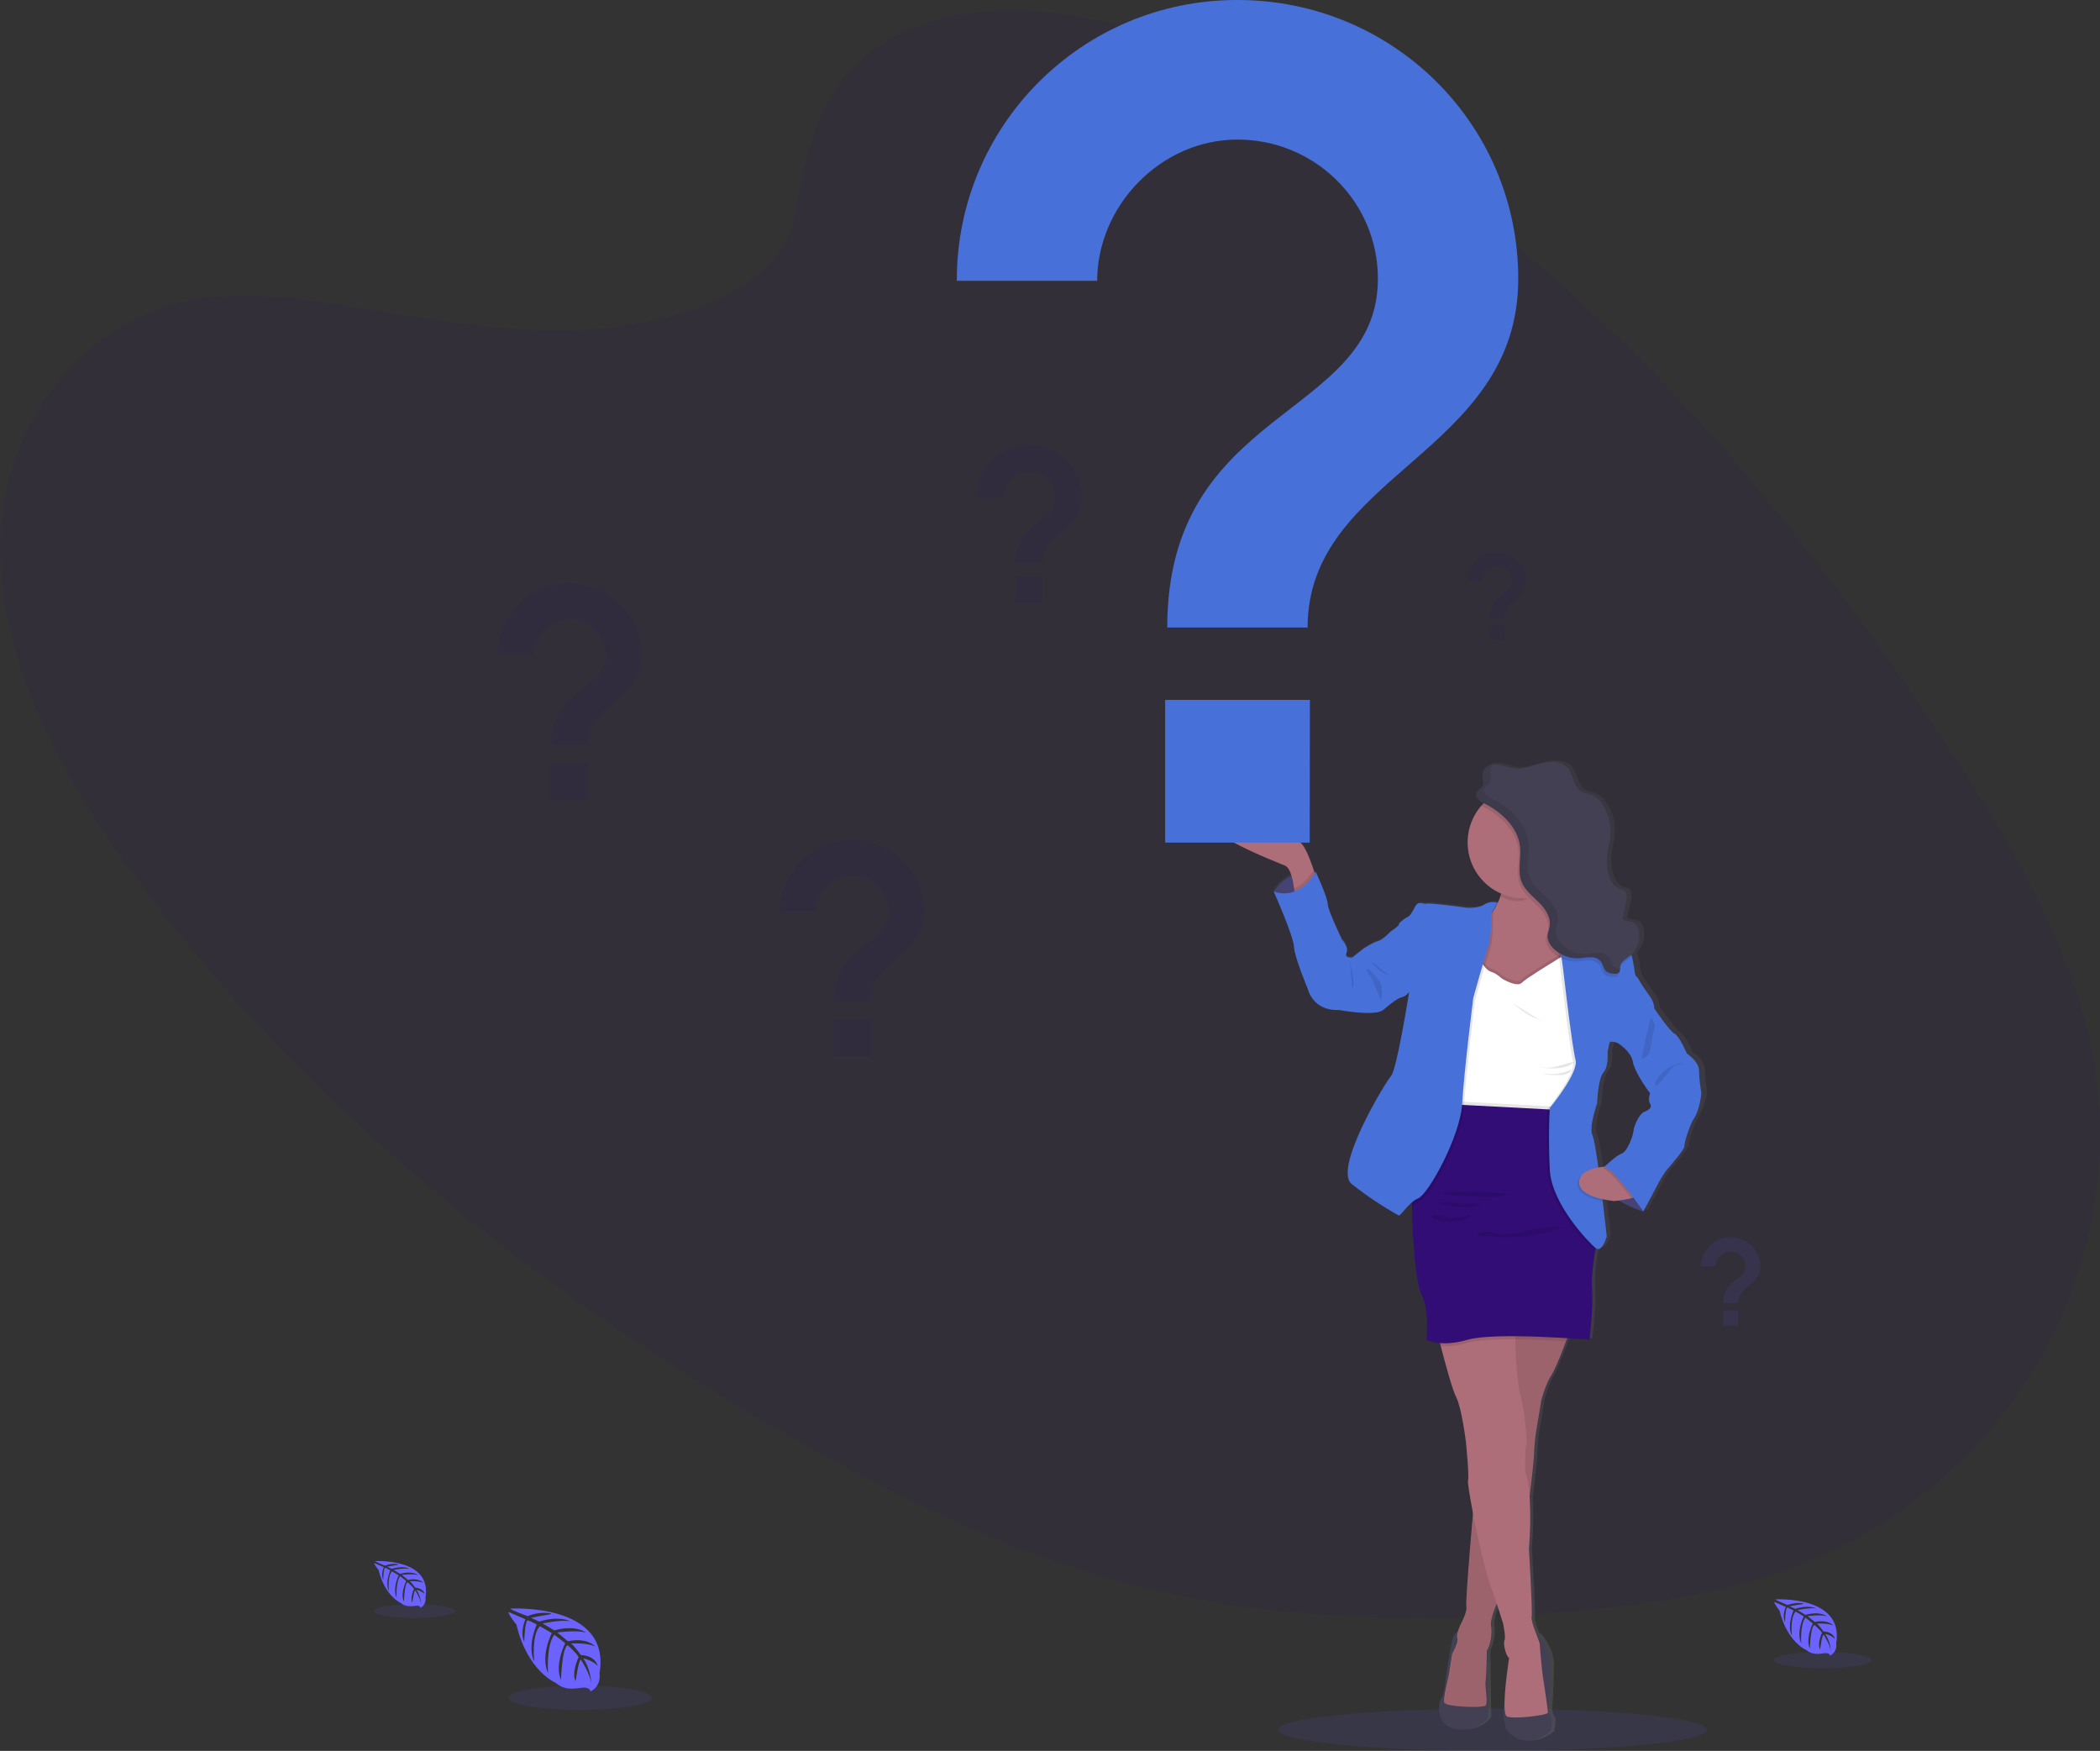 <?xml version="1.0" encoding="utf-8"?>
<!-- Generator: Adobe Illustrator 22.0.1, SVG Export Plug-In . SVG Version: 6.00 Build 0)  -->
<svg version="1.1" id="_x38_69a981d-5394-490d-9104-6940aaebaf2b"
	 xmlns="http://www.w3.org/2000/svg" xmlns:xlink="http://www.w3.org/1999/xlink" x="0px" y="0px" viewBox="0 0 1003.9 836.8"
	 style="enable-background:new 0 0 1003.9 836.8;" xml:space="preserve">
<rect x="0" y="0" width="1003.9" height="836.8" fill="#333333" stroke="none"/>
<style type="text/css">
	.st0{opacity:0.1;fill:#6C63FF;enable-background:new    ;}
	.st1{opacity:0.1;fill:#310D75;enable-background:new    ;}
	.st2{fill:#6C63FF;}
	.st3{fill:url(#SVGID_1_);}
	.st4{fill:#4C4981;}
	.st5{opacity:0.1;enable-background:new    ;}
	.st6{fill:#AE6E79;}
	.st7{fill:#444053;}
	.st8{fill:#FFFFFF;}
	.st9{fill:#4870D9;}
	.st10{fill:#310D75;}
</style>
<title>questions</title>
<ellipse class="st0" cx="713.5" cy="826.7" rx="102.6" ry="10.1"/>
<path class="st1" d="M439.5,12.2c45.2-16.8,100.2-2.3,147.1,18.7C734.1,97.1,841.6,222.7,927,350.7c30.9,46.3,60.3,94.7,71.9,146.4
	c23.7,105.3-38.1,214.3-143,252.4c-35.7,13-74.9,18.3-114.2,21.3c-69.8,5.3-142.1,3.2-211.4-16.4c-49.4-14-96.1-36.5-141-61.4
	C264.2,623.5,149.9,533.2,67.5,422.9C31.4,374.6,0.9,320,0,264.2s35.5-111.9,95.3-121.4c24.7-3.9,50.9,0.2,76.4,4.4
	c37.6,6.2,75.7,12.7,112.9,10c38.4-2.8,88.3-17.8,95.3-54.5C387.4,63.4,394.4,29,439.5,12.2z"/>
<path class="st2" d="M244,768.8c0,0,48.3-2.9,42.6,30.9c0,0,1.1,6-4.3,8.7c0,0-0.1-2.5-5-1.7c-1.7,0.3-3.5,0.4-5.2,0.3
	c-2.4-0.2-4.6-1.1-6.4-2.7l0,0c0,0-13.6-5.6-18.8-27.8c0,0-3.9-4.8-3.8-6.1l8.1,3.5c0,0-2.8,5.9-0.6,10.8c0,0,0.3-10.5,1.8-10.3
	c0.3,0,4.2,2,4.2,2s-4.8,10.2-1.2,17.7c0,0-1.4-12.6,2.7-16.9l5.7,3.3c0,0-5.6,10.6-1.8,19.2c0,0-1-13.2,3-18.4l5.2,4
	c0,0-5.3,10.4-2,17.6c0,0,0.4-15.4,3.2-16.6c0,0,4.5,4,5.2,5.7c0,0-3.6,7.6-1.4,11.5c0,0,1.4-10.3,2.5-10.3c0,0,4.5,6.8,5,11.5
	c0,0-0.2-6.9-3.9-12.1c0,0,4.4,0.8,6.9,3.6c0,0-0.7-4.8-8-5.2c0,0-3.7-5.2-4.8-5.5c0,0,7.3-0.6,11.7,1.4c0,0-3.9-4.5-13.1-2.5
	l-5.1-4.2c0,0,9.6-1.3,13.7,0.1c0,0-4.7-4-15.1-1.1l-5.6-3.3c0,0,8.2-1.8,13.1-1.1c0,0-5.2-2.8-14.7,0.2l-4-1.8c0,0,6-1.2,7.8-1.4
	s1.9-0.7,1.9-0.7c-3.8-0.6-7.7-0.2-11.3,1.3C252.3,772.4,243.9,769.4,244,768.8z"/>
<ellipse class="st0" cx="277.3" cy="811.4" rx="34.2" ry="5.8"/>
<path class="st2" d="M179.4,746.1c0,0,27.2-1.6,24,17.4c0.3,2-0.6,4-2.4,4.9c0,0,0-1.4-2.8-0.9c-1,0.2-2,0.2-3,0.1
	c-1.3-0.1-2.6-0.6-3.6-1.5l0,0c0,0-7.6-3.2-10.6-15.7c0,0-2.2-2.7-2.1-3.4l4.6,2c0,0-1.6,3.3-0.3,6.1c0,0,0.1-6,1-5.8
	c0.2,0,2.4,1.2,2.4,1.2s-2.7,5.8-0.7,10c0,0-0.8-7.1,1.5-9.5l3.2,1.9c0,0-3.1,6-1,10.8c0,0-0.5-7.5,1.7-10.4l2.9,2.3
	c0,0-3,5.9-1.1,9.9c0,0,0.2-8.7,1.8-9.3c0,0,2.6,2.3,3,3.2c0,0-2,4.3-0.8,6.5c0,0,0.8-5.8,1.4-5.8c0,0,2.5,3.8,2.8,6.5
	c-0.1-2.4-0.9-4.8-2.2-6.8c1.5,0.3,2.8,1,3.9,2c0,0-0.4-2.7-4.5-3c0,0-2.1-2.9-2.7-3.1c0,0,4.1-0.3,6.6,0.8c0,0-2.2-2.6-7.4-1.4
	l-2.9-2.4c0,0,5.4-0.7,7.7,0.1c0,0-2.6-2.3-8.5-0.6l-3.1-1.9c2.4-0.5,4.9-0.7,7.4-0.6c0,0-2.9-1.6-8.3,0.1l-2.3-1
	c0,0,3.4-0.7,4.4-0.8s1-0.4,1-0.4c-2.1-0.4-4.4-0.1-6.4,0.7C184,748.2,179.3,746.4,179.4,746.1z"/>
<ellipse class="st0" cx="198.1" cy="770" rx="19.3" ry="3.3"/>
<path class="st2" d="M848.8,764.4c0,0,32.8-2,29,21c0.4,2.4-0.8,4.8-2.9,5.9c0,0-0.1-1.7-3.4-1.1c-1.2,0.2-2.4,0.3-3.6,0.2
	c-1.6-0.1-3.1-0.7-4.4-1.8l0,0c0,0-9.2-3.8-12.8-18.9c0,0-2.7-3.3-2.5-4.1l5.5,2.4c0,0-1.9,4-0.4,7.3c0,0,0.2-7.2,1.2-7
	c0.2,0,2.9,1.4,2.9,1.4s-3.3,7-0.8,12c0,0-0.9-8.6,1.8-11.5l3.9,2.3c0,0-3.8,7.2-1.2,13.1c0,0-0.7-9,2-12.5l3.5,2.8
	c0,0-3.6,7.1-1.4,12c0,0,0.3-10.5,2.2-11.3c0,0,3.1,2.7,3.6,3.8c0,0-2.5,5.2-0.9,7.9c0,0,0.9-7,1.7-7c0,0,3.1,4.6,3.4,7.8
	c-0.1-2.9-1.1-5.8-2.7-8.2c1.8,0.3,3.4,1.2,4.7,2.4c0,0-0.5-3.3-5.5-3.6c0,0-2.5-3.5-3.2-3.7c0,0,5-0.4,8,0.9c0,0-2.7-3.1-8.9-1.7
	l-3.5-2.8c0,0,6.5-0.9,9.3,0.1c0,0-3.2-2.7-10.3-0.7l-3.8-2.3c0,0,5.6-1.2,8.9-0.8c0,0-3.5-1.9-10,0.2l-2.7-1.2c0,0,4.1-0.8,5.3-0.9
	s1.3-0.5,1.3-0.5c-2.6-0.4-5.2-0.1-7.7,0.8C854.5,766.9,848.7,764.8,848.8,764.4z"/>
<ellipse class="st0" cx="871.4" cy="793.4" rx="23.3" ry="3.9"/>
<linearGradient id="SVGID_1_" gradientUnits="userSpaceOnUse" x1="795.211" y1="-27.576" x2="795.211" y2="440.982" gradientTransform="matrix(1 0 0 -1 -98.04 804.39)">
	<stop  offset="0" style="stop-color:#808080;stop-opacity:0.25"/>
	<stop  offset="0.54" style="stop-color:#808080;stop-opacity:0.12"/>
	<stop  offset="1" style="stop-color:#808080;stop-opacity:0.1"/>
</linearGradient>
<path class="st3" d="M816.1,521.6c-0.6-3.5-1-7.1-1.1-10.7c0-4.3-5.8-8.1-5.8-8.1s-3.6-8.3-6-9.6s-9.8-12.1-9.8-12.1
	c-0.1-2.2-0.9-4.2-2.2-5.9c-2.2-2.9-4.2-6-6.1-9.2l0,0c-1-1.2-0.5-2.1-2-9.2c-0.1-0.4-0.2-0.7-0.3-1.1c0-0.2-0.1-0.3-0.2-0.5
	c3.2-3.3,4.3-8.1,2.8-12.4c-0.3-0.8-0.8-1.6-1.4-2.2c-1.7-1.4-4.4-0.8-6.1-2.1l1.8-8.2c0.4-2,0.7-4.5-1.1-5.6
	c-0.7-0.3-1.3-0.5-2.1-0.7c-3-1-4.7-4.2-5.5-7.2c-0.7-2.9-1-6-0.6-9c0.3-2.9,1.2-5.7,1.5-8.6c0.6-5.4-0.7-10.8-3.7-15.3
	c-1.1-2-2.8-3.6-4.8-4.6c-1.8-0.8-4-1-5.7-2c-3.7-2.4-3.5-8-6.5-11.2c-3-3.2-8.2-3.2-12.6-2.1c-4.3,1.1-8.6,3-13.1,2.5
	c-2.9-0.3-5.5-1.6-8.4-1.9c-0.8-0.1-1.6,0-2.5,0.1v-0.1c-2.1,0.4-4.1,1.6-4.6,3.6c-0.1,0.5-0.2,1-0.1,1.5c0,1.2,0.3,2.4,0.3,3.5
	c0.1,0.9-0.2,1.8-0.8,2.5c-0.6,0.6-1.4,0.9-2,1.6c-0.5,0.5-0.8,1.2-0.7,1.8c0,1.8,2.2,3.3,3.7,4.1h0.1c-0.4,0.4-0.8,0.8-1.2,1.3
	c-4.3,4.8-6.6,11-6.6,17.5c0.1,10.6,6.5,20.2,16.2,24.4l-0.2,0.7c-0.4,1.3-0.9,2.5-1.5,3.8c-2.1-0.7-4.4-0.4-6.3,0.7
	c-2.9,2-8.5,1.8-9.9,1.5s-17-2.3-18.3-1.8s-3.7-1.7-5.3,1.2s-2.4,4.5-4,5.3s-4.5,3.1-4.1,3.5s-4.1,3.4-4.1,3.4s-3.8,4-6.1,4.5
	c-2.2,0.5-7,3.6-7,3.6l-5.5,4.3c0,0-4.1,0.6-2.8-2.2s-2.2-6.4-2.2-6.4s-7-14.1-7-17c0-2.9-5.7-15.3-5.7-15.3l-0.7-0.1L628,415
	c-1-3-2.4-6.6-3.5-8.7c-2-4-3.2-4.5-3.2-4.5s-24.1-18.1-39.7-12.6c-15.6,5.5,28.5,21.9,32.5,23.7c1.4,0.6,2.4,2.5,3.1,4.8
	c-3.5,1.7-6.5,4.4-8.5,7.7c0,0,9.6,21.2,9.8,26.5c0.3,5.3,6.6,20,6.6,20s2.4,10.9,15.1,10.3c0,0,17.6,3.2,21.5,0s7.3-5.8,9.2-6.2
	c1.4-0.5,2.6-1.3,3.5-2.5c0,0-5.8,36.8-8.7,39.9s-28.1,44.5-19.1,51.8c7.2,5.6,14.8,10.6,22.7,15c0.8,0.4,3.1-3.5,6.4-6.2
	c0,0.7,0,1.4,0,2.1c0.1,14.7,2,37,4.7,42c4,7.3,2.4,21.6,2.4,21.6c2.1,1,4.4,1.5,6.7,1.6c0.1,0.5,0.3,1,0.4,1.5
	c2.2,8.3,5.7,21.1,7.5,24.5c2.7,5.2,4.7,21.5,4.7,21.5s1.6,16,1,18.3c-0.2,0.8,0.8,7.5,2.5,16l0,0c-1,11.5-2.9,33.6-3.2,41.7l0,0
	c0,0.2,0,0.3,0,0.4v0.1c0,0.1,0,0.2,0,0.3c0,0.2,0,0.3,0,0.5l0,0c0,0.5,0,1,0.1,1.5c0.1,0.8,0.1,1.5-0.2,2.3
	c-0.7,2.2-1.6,4.4-2.7,6.4c-0.5,1-0.9,2-1.2,3.1c-1,0.4-2.2,1.5-2.9,4.1c-1.2,4.8-3.1,18-3.1,18s-0.8,8.1-2.2,9.9s-3,13.3,7.6,14.8
	s15.1-5.6,15.1-5.6l-0.4-32.1v-0.1c0.2-0.3,0.4-0.6,0.5-0.9v-0.1c0.1-0.2,0.2-0.3,0.2-0.5l0.1-0.2l0.2-0.4c0,0,0-0.1,0-0.1
	c1-3.1,1.3-6.3,0.9-9.5v-0.2v-0.3c0-0.1,0-0.2,0-0.3v-0.5c0-0.1,0-0.1,0-0.2c0-0.2,0-0.4,0.1-0.7c0.1-0.3,0-0.1,0-0.1l0.1-0.4v-0.2
	c0-0.1,0-0.3,0.1-0.4c0,0,0-0.1,0-0.1c0.1-0.5,0.2-1,0.3-1.4v-0.1l0.2-0.5l0,0c0.2-0.5,0.3-1,0.5-1.5V770c0-0.2,0.1-0.3,0.2-0.5
	v-0.1c0.2-0.5,0.4-1,0.5-1.4l0-0.1l0.2-0.4l0-0.1l0.4-0.9l0,0l2.9,9c0,0,1.6,6.7,0.8,8.3s1,8.2,2.2,8.3l-1.2,8.3
	c-0.6,4.6-1,9.2-1.1,13.8c-0.1,0.5-0.2,1-0.2,1.3c-0.8,4.3,1.1,10.9,1.1,10.9c9.8,11.6,21.5,0.9,21.5,0.9s1.4-6.1,0-7.3
	s-0.8-5.6-0.8-5.6s0.6-10.9,0.7-18.9s-6.5-15-6.5-15l-0.4,0.3c-1.2-3.1-2.6-6.8-2.3-8.4c0.5-2.8-1.4-32.6-1.4-32.6
	c0.7-8,0.8-16,0.4-24l0,0c0.2-1.3,0.3-2.7,0.5-4c0.8-6.4,1.4-11.9,1.6-14.7l0,0v-0.3c0.1-0.8,0.1-1.3,0.1-1.6c0-1,0-2.1,0.1-3.4
	c0.2-3.4,0.8-7.3,0.8-7.3l2.6-15.8c0,0,2-7.7,4.8-12l0.3-0.5l0,0c0.1-0.2,0.2-0.4,0.3-0.6l0-0.1c0.1-0.2,0.2-0.4,0.3-0.7l0-0.1
	c0.4-0.8,0.8-1.7,1.3-2.7c0-0.1,0.1-0.2,0.1-0.2l0.3-0.8c0-0.1,0.1-0.2,0.1-0.3s0.2-0.5,0.3-0.8c0-0.1,0.1-0.2,0.1-0.3
	c0.1-0.3,0.3-0.6,0.4-0.9l0.2-0.5c0.1-0.2,0.2-0.5,0.3-0.7l0.2-0.6c0.1-0.2,0.1-0.3,0.2-0.5l0.3-0.7c0-0.1,0.1-0.2,0.1-0.3
	c0.7-1.8,1.4-3.5,2-5.1l0,0c0.2-0.5,0.4-1,0.5-1.4c6.4,0.4,10.7,0.7,10.7,0.7s2-14.3,1.4-23.8c-0.4-6.4,0.8-14.5,1.6-19
	c0.1-0.5,0.2-0.9,0.3-1.3l0.2,0.1c3.1,2.5,5.3-5.6,5.3-5.6s-0.8-7.5-2-16.7l-0.1-0.9c1.8,0.4,3.6,0.7,5.4,0.8c0,0,1-0.1,2.4-0.3
	c3.8,2.2,7.8,4,11.9,5.4l6.6-12.2c1.2-2.5,2.7-4.9,4.3-7.2c2-2.5,9.1-10.3,8.9-11.8s2.4-9.9,4.8-13.7S816.2,522.2,816.1,521.6z
	 M788.5,530.9c-2.6,1.1-5.1,7.2-5.2,9.1s-2.9,9.9-5.7,10.9c-2.6,0.9-7.7,5.5-8.5,6.3c-0.8,0.1-1.8,0.2-2.7,0.3
	c-1.1-7.7-2.2-14.1-2.9-15.4c-2-3.7,2.2-15.4,2.2-15.4s0.4-11.9,3-14.7s2-9.9,2-9.9s0.6-2.9,0.9-4.3s3.7,0,3.7,0l0,0
	c0,0,6.7,3.7,7.7,9.2s8.3,15.1,8.3,15.1s-1.1,3.3,0,5S791.1,529.8,788.5,530.9z"/>
<path class="st4" d="M609,426.2c4.2-6.9,12-10.6,20-9.4v14.3h-8.7l-6.8-1.7L609,426.2z"/>
<path class="st5" d="M609,426.2c4.2-6.9,12-10.6,20-9.4v14.3h-8.7l-6.8-1.7L609,426.2z"/>
<path class="st6" d="M629.6,420.6L619,428c0,0-0.1-1.5-0.4-3.5c-0.5-3.9-1.7-9.7-4.3-10.8c-3.9-1.7-47.4-18.1-32-23.6
	s39.1,12.5,39.1,12.5s1.2,0.4,3.2,4.5c1,2.1,2.4,5.7,3.4,8.7C629,418.5,629.6,420.6,629.6,420.6z"/>
<polygon class="st4" points="714.7,432.1 715.9,431.5 719.3,435.4 716.5,441.3 711.8,439.4 712.9,434.7 "/>
<path class="st7" d="M698.6,779.4c0,0-3.1-0.4-4.3,4.4s-3.1,18-3.1,18s-0.7,8.1-2.2,9.9s-2.9,13.3,7.5,14.8s14.9-5.6,14.9-5.6
	l-0.4-32.1L698.6,779.4z"/>
<path class="st7" d="M734.8,780.8c0,0,6.5,7,6.4,14.9s-0.7,18.8-0.7,18.8s-0.6,4.4,0.7,5.6s0,7.3,0,7.3s-11.5,10.7-21.2-0.9
	c0,0-1.9-6.6-1.1-10.9s3-23.4,3-23.4L734.8,780.8z"/>
<path class="st6" d="M751,634.6c0,0-6.6,18.5-9.4,22.7s-4.8,12-4.8,12l-2.6,15.8c-0.5,3.5-0.8,7.1-0.9,10.6
	c0.1,3.5-6.4,55.3-6.4,55.3l-10.3,13.1c0,0-4.5,9.2-3.8,13s-0.5,9.9-2,11.7c0,0-0.2,12-0.6,14.7s1.3,10.3,0,11.6s-19.3,0.7-19.8-1.5
	s2.2-12.8,2.2-12.8l1.6-10.3c0,0,3.2-5.6,2.5-7.5s1.3-6.1,1.5-6.5s3.4-6.4,2.8-8.7s3.8-51.7,3.8-51.7l12.6-88.4L751,634.6z"/>
<path class="st5" d="M751,634.6c0,0-1,2.8-2.4,6.4c-2.2,5.8-5.3,13.7-7,16.3c-2.8,4.3-4.8,12-4.8,12l-2.6,15.8
	c-0.5,3.5-0.8,7.1-0.8,10.6c0,1.4-0.9,10.3-2.1,20.6c-1.8,15.7-4.2,34.7-4.2,34.7l-10.3,13.1c0,0-0.5,1-1.2,2.6
	c-1.3,3-3.1,7.9-2.6,10.4c0.7,3.8-0.5,9.9-2,11.7c0,0-0.3,12-0.6,14.7s1.3,10.3,0,11.6s-19.3,0.7-19.8-1.5s2.2-12.8,2.2-12.8
	l1.6-10.3c0,0,3.2-5.6,2.4-7.5s1.3-6.1,1.5-6.5s3.4-6.4,2.8-8.7c-0.5-1.8,2-30.7,3.2-44.5c0.4-4.3,0.6-7.1,0.6-7.1l10.8-76.1
	l0.9-6.1l0.9-6.2L751,634.6z"/>
<path class="st6" d="M740,818.5c0.1,1.3-17.3,3.3-19.7,1.8s0-19.7,0-19.7l1.1-8.3c-1.2-0.1-3-6.7-2.2-8.3s-0.7-8.3-0.7-8.3l-2.9-9
	l-1.8-5.5c-2.9-6.3-7-24.3-9.6-37.8c-1.6-8.4-2.7-15.1-2.4-15.9c0.6-2.2-1-18.2-1-18.2s-2-16.3-4.6-21.4c-1.8-3.4-5.3-16.2-7.4-24.4
	c-1.1-4.2-1.9-7.3-1.9-7.3s18.5-1.5,29.7-2.1c5.2-0.3,8.8-0.3,8.3,0.1s-0.5,2.7-0.5,5.9c0,8.4,1.2,23.2,2.5,27.1
	c1.7,5.5,3.4,22,2.7,23.6s-0.5,12.2-0.5,12.2c1.3,4.3,2,8.8,2.2,13.3c0.4,8,0.3,15.9-0.4,23.9c0,0,1.8,29.7,1.3,32.5
	s3.9,11.6,3.9,13.3s1.2,13.3,1.2,13.3S740,817.2,740,818.5z"/>
<path class="st6" d="M749.7,461.3l-2.1,2.3l-1.4,1.5l-8,8.6l-20.7,2.3l-11-2.9l-2.7-0.7c0,0,0-5.5,0.5-12.1
	c0.7-8.5,2.4-18.8,6.4-21.6c2-1.6,3.6-3.6,4.7-5.9c0.8-1.6,1.5-3.2,2-4.9c0.1-0.2,0.1-0.4,0.2-0.7c0.9-3,1.5-6,1.9-9.1
	c0,0,2.6-1.5,6.3-3.2c9.6-4.5,26.1-10.6,20.3,3.2c-0.8,2-1.6,4.1-2.2,6.2c-0.1,0.3-0.2,0.6-0.2,0.9c-1.9,7.7-0.7,12.3,0.8,14.9l0,0
	c0.2,0.4,0.5,0.9,0.8,1.3c0.4,0.5,0.9,1,1.4,1.4l2.4,15.1l0.2,1.3L749.7,461.3z"/>
<path class="st5" d="M746.2,418.8C745.1,421.4,746.7,416.6,746.2,418.8c-4.4,3.1-14.6,11.9-20.4,11.9c-3.9,0-5.1-0.7-8.4-2.2
	c1-3.2,1.7-6.4,2.2-9.7C719.5,418.8,754.1,399.7,746.2,418.8z"/>
<path class="st6" d="M755,402.7c0,13.6-10.3,25.1-23.9,26.5c-0.9,0.1-1.8,0.1-2.8,0.1c-14.7,0-26.7-11.9-26.7-26.7
	c0-14.7,11.9-26.7,26.7-26.7C743,376,755,388,755,402.7L755,402.7z"/>
<path class="st5" d="M758.8,520.9l-3.8,9.9c0,0-3.1,0.1-7.9,0.3c-16.3,0.5-52.1,1.2-53.7-3c-0.4-1.1-0.5-2.2-0.6-3.3
	c-0.2-6.4,2.8-16.2,2.8-16.2s1.7-19.6,1.7-20.4s-1.5-14.6-1.5-14.6l2.9-11l8.2-5.8c0,0,3.7,5.6,5.9,6.1s5.1,3.2,5.1,3.2
	s7.2,4.4,9.5,2c2.3-2.5,20.4-13.2,20.4-13.2l9.5,10.5L758.8,520.9z"/>
<path class="st8" d="M758.8,522.4l-3.8,9.9c0,0-3.1,0.1-7.9,0.3h-0.5c-2.1,0.1-4.5,0.1-7,0.2c-12.9,0.3-30.7,0.4-40-1
	c-3.5-0.5-5.8-1.2-6.2-2.2c-0.2-0.6-0.4-1.2-0.4-1.8c-0.1-0.5-0.1-1-0.1-1.5c-0.2-6.4,2.8-16.2,2.8-16.2s1.7-19.6,1.7-20.4
	s-1.5-14.6-1.5-14.6l2.9-11l5.6-3.9l2.6-1.8c0.9,1.3,1.8,2.5,2.8,3.7c0.8,1.1,1.8,1.9,3.1,2.4c2.2,0.5,5.1,3.2,5.1,3.2
	s7.2,4.4,9.5,2c1.8-1.9,12.8-8.6,17.8-11.7c1.6-1,2.6-1.5,2.6-1.5l1.3,1.4l8.3,9.1L758.8,522.4z"/>
<path class="st5" d="M629.6,420.6L619,428c0,0-0.1-1.5-0.4-3.5c5.3-2.2,8.5-7.1,9.4-8.7C629,418.5,629.6,420.6,629.6,420.6z"/>
<path class="st9" d="M667,445.9l-2.3-0.6c0,0-3.8,4-6,4.5c-2.2,0.5-6.8,3.5-6.8,3.5l-5.4,4.3c0,0-4,0.6-2.8-2.2s-2.2-6.4-2.2-6.4
	s-6.8-14.1-6.8-17s-5.7-15.3-5.7-15.3s-7.1,13.8-20.1,9.4c0,0,9.4,21.1,9.7,26.4s6.5,19.9,6.5,19.9s2.3,10.9,14.9,10.3
	c0,0,17.4,3.2,21.2,0s7.2-5.8,9-6.1c1.8-0.4,3.4-2.4,3.4-2.4v-14.5L667,445.9z"/>
<path class="st5" d="M645.3,459.7c0,0,3.1,11.4,1.1,12.6L645.3,459.7z"/>
<path class="st5" d="M747,532.5c-16.3,0.5-52.1,1.2-53.7-3c-0.4-1.1-0.5-2.2-0.6-3.3l53.2,2.8L747,532.5z"/>
<path class="st5" d="M751,634.6c0,0-1,2.8-2.4,6.4c-6.8-0.4-15.7-0.8-24.2-0.9c-3,0-5.9,0-8.7,0.1c-5.9,0.2-11,0.7-14.3,1.6
	c-4.1,1.3-8.4,1.8-12.7,1.6c-1.1-4.2-1.9-7.3-1.9-7.3s18.5-1.5,29.7-2.1l0.9-6.2L751,634.6z"/>
<path class="st10" d="M765.4,589.8l-2.1,4.4c0,0-0.3,1.3-0.7,3.4c-0.8,4.5-2,12.6-1.5,19c0.6,9.4-1.3,23.7-1.3,23.7s-45-3.8-58.2,0
	s-19.7,0-19.7,0s1.6-14.2-2.3-21.5c-2.7-5-4.5-27.3-4.6-42c0-6.8,0.3-11.9,1.2-12.9c2.7-3.3,14.2-36.3,14.2-36.3l2.6,0.1l7,0.4
	l39.8,2.1l6.3,0.3l0.7,2L765.4,589.8z"/>
<path class="st4" d="M785.2,575.2l0.4,3.9c0,0-19.7-6.4-18.7-14.3s0-7,0-7l15.8,1.3L785.2,575.2z"/>
<path class="st5" d="M785.2,575.2l0.4,3.9c0,0-19.7-6.4-18.7-14.3s0-7,0-7l15.8,1.3L785.2,575.2z"/>
<path class="st5" d="M658.4,462.9c2,1.7,4.4,2.9,6.9,3.6c-0.7-0.2-1.4-0.5-2-1c-1.4-1-2.8-2.1-4.1-3.2c-1.1-0.9-2.5-2.3-3.8-2.6
	C656.3,460.9,657.3,461.9,658.4,462.9z"/>
<path class="st5" d="M658.7,468c0.6,0.7,1.1,1.5,1.5,2.4c0.6,2.5,0.6,5.1-0.1,7.6l-3.2-7.6c-0.5-1.3-1.1-2.6-1.8-3.8
	c-0.3-0.5-2.1-2.7-1.9-3.2C653.9,462,658.1,467.3,658.7,468z"/>
<path class="st5" d="M746.9,510.2c2.2-0.3,4.2-1.2,5.8-2.7c-3.3,0.4-6.3,1.7-9.5,2.4c-3,0.7-6.1,0.4-8.9-0.8
	C737.9,510.9,743,510.9,746.9,510.2z"/>
<path class="st5" d="M737.7,487.8c-0.6,0.1-1.2-0.1-1.7-0.4c-2.4-1.4-4.8-2.9-7.2-4.4c-2.3-1.5-5.1-3-7.1-4.9
	C726.6,482.5,731.1,486.3,737.7,487.8z"/>
<path class="st5" d="M744.5,513.8c1.3,0.1,2.6,0,3.8-0.3c1.3-0.3,2.4-1,3.1-2.1c-0.5-0.1-0.9,0-1.3,0.2c-3.9,1.6-8.1,2.1-12.3,1.5
	C739.8,513.9,742.4,513.8,744.5,513.8z"/>
<path class="st5" d="M721.3,570.6c-2.5,0.8-5.2,1.3-7.8,1.5c-2.1,0.1-4.1,0.1-6.2-0.1l-10-0.6l-5-0.3c-0.6,0-3,0-1.8-1.2
	c0.6-0.6,3.9-0.2,4.8-0.2c1.7-0.1,3.3-0.1,5-0.1c3.3,0,6.6,0,9.9,0.2C714,569.9,717.6,570.2,721.3,570.6z"/>
<path class="st5" d="M709.7,575.5c-1.7-0.1-3.9,0.9-5.6,1.2c-2,0.2-3.9,0.3-5.9,0.2c-3.9-0.1-7.7-0.9-11.4-2.3
	C694.4,575,702.1,575.2,709.7,575.5z"/>
<path class="st5" d="M688.3,580.8c0.7,0.1,1.5,0.3,2.2,0.6c4.2,1.2,8.7,0.1,13-0.9c-1.1,1.6-3,2.3-4.9,2.7c-3.1,0.8-6.4,0.9-9.6,0.3
	c-1-0.2-3.5-0.6-4-1.6C684.1,580.4,687.4,580.6,688.3,580.8z"/>
<path class="st5" d="M712,588.6c1.3,0.3,2.5,0.6,3.7,1c4.8,1.2,9.7-0.4,14.5-1.5c5.7-1.3,11.6-1.8,17.5-1.6c-1,0-2.7,0.9-3.8,1.2
	c-1.3,0.4-2.7,0.8-4.1,1.1c-2.7,0.7-5.4,1.2-8.2,1.6c-5.6,0.8-11.2,1-16.8,0.7c-2.6-0.1-7,0.1-9.2-1.2
	C707.6,588.9,709.8,588.4,712,588.6z"/>
<path class="st5" d="M713.8,437.8c0,0,0.2,11.3-1.6,16.4c-0.6,1.6-1.5,4.5-2.5,7.9c-1.1,3.7-2.2,7.8-3.1,11
	c-0.9,3.2-1.5,5.4-1.5,5.4s-4.1,33.6-5.2,49.7c0,0.3,0,0.6-0.1,0.8c-0.1,0.9-0.2,1.8-0.3,2.8c-2.4,15.9-16.1,40.5-20.7,42.4
	c-1.4,0.7-2.8,1.6-3.9,2.7c0-6.8,0.3-11.9,1.2-12.9c2.7-3.3,14.2-36.3,14.2-36.3l2.6,0.1c-0.1-0.5-0.1-1-0.1-1.5
	c-0.2-6.4,2.8-16.2,2.8-16.2s1.7-19.6,1.7-20.4s-1.5-14.6-1.5-14.6l2.9-11l5.6-3.9c0.7-8.5,2.4-18.8,6.4-21.6c2-1.6,3.6-3.6,4.7-5.9
	c0.8,0.1-0.7-0.6-0.7-0.6L713.8,437.8z"/>
<path class="st9" d="M715.9,431.5c-2.1-0.7-4.3-0.4-6.2,0.7c-2.8,2-8.3,1.8-9.8,1.5s-16.8-2.3-18-1.8s-3.7-1.7-5.3,1.2
	s-2.3,4.5-3.9,5.3c-1.6,0.7-4.4,3.1-4,3.5s-4,3.4-4,3.4l8.9,29c0,0-5.8,36.7-8.6,39.9s-27.8,44.4-18.8,51.7
	c7.1,5.6,14.6,10.6,22.4,15c1,0.5,4.5-6.1,9.4-8.2s20.1-29.6,21-45.3s5.3-50.5,5.3-50.5s5.3-19.1,7.1-24.2s1.6-16.4,1.6-16.4
	L715.9,431.5z"/>
<path class="st5" d="M765.4,589.8l-2.1,4.4c0,0-0.3,1.3-0.7,3.4c-0.4,0-0.7-0.2-1-0.5c-3.1-2.5-21-20.9-21.9-37.3
	c-0.6-12.1-0.3-22.5-0.1-27.2c0.1-1.5,0.1-2.3,0.1-2.5l0,0c0,0,13.9-16.9,12.3-22.9s-5.3-38-5.3-38l-0.5-4.2l-0.9-7.1l-2.2-17.2
	l2.3,0.5c0.4,0.5,0.9,1,1.4,1.4l2.4,15.1l8.3,9.1l1.3,55.4l-3.8,9.9c0,0-3.1,0.1-7.9,0.3h-0.5L765.4,589.8z"/>
<path class="st9" d="M773.1,498.4c0,0-3.4-1.3-3.7,0s-0.9,4.3-0.9,4.3s0.6,7.1-2,9.9s-3,14.7-3,14.7s-4.1,11.7-2.2,15.4
	c0.7,1.3,1.8,8,2.9,16c0.7,5,1.4,10.5,2,15.5c1.1,9.1,1.9,16.7,1.9,16.7s-2.2,8.1-5.3,5.6s-21-20.9-21.9-37.3
	c-0.6-11.5-0.4-21.5-0.2-26.4c0.1-2.1,0.2-3.3,0.2-3.3s13.9-16.9,12.3-22.9s-5.3-38-5.3-38l-0.6-5l-0.7-5.3l-0.2-1.2l-2.2-17l0,0
	c0.4,0.1,14.1,3.2,15.9,5s13,4.4,13,4.4c3.4,0.9,6.1,3.7,6.9,7.1c0.1,0.3,0.2,0.7,0.3,1.1c1.5,7.1,1,8,2,9.2
	S773.1,498.4,773.1,498.4z"/>
<path class="st5" d="M766.4,574.2c-5-1-12.4-3.3-12.3-8.4c0.2-4.8,5.9-6.5,10.2-7.1C765,563.6,765.7,569.1,766.4,574.2z"/>
<path class="st6" d="M781.9,571.6c-0.2,0.4-1,0.8-2.1,1.1c-2.7,0.6-5.4,1.1-8.1,1.3c0,0-17-1.3-16.8-9.1c0.2-5.5,7.9-7,12.2-7.3
	c1-0.1,1.9-0.1,2.9-0.1C769.9,557.6,782.6,570,781.9,571.6z"/>
<path class="st5" d="M781.9,571.6c-0.2,0.4-1,0.8-2.1,1.1c-4.4-5.9-10.6-13.5-13.6-14.2l0.9-0.8c1-0.1,1.9-0.1,2.9-0.1
	C769.9,557.6,782.6,570,781.9,571.6z"/>
<path class="st9" d="M777.6,466.1l5,0.7c1.8,3.2,3.8,6.2,6,9.2c1.3,1.7,2.1,3.7,2.2,5.9c0,0,7.3,10.9,9.7,12.1s5.9,9.5,5.9,9.5
	s5.8,3.8,5.8,8.1c0.1,3.6,0.5,7.1,1.1,10.6c0.1,0.6-0.8,8.2-3.3,12s-4.9,12.2-4.8,13.7s-6.8,9.3-8.8,11.7c-1.6,2.3-3.1,4.7-4.3,7.2
	l-6.5,12.2c0,0-13.7-20.2-18.7-21.3c0,0,5.6-5.4,8.4-6.4s5.5-9,5.6-10.9s2.6-8,5.1-9s3.9-2.2,2.8-3.9s0-5,0-5s-7.2-9.5-8.2-15
	s-7.6-9.2-7.6-9.2l-3.8-9.3L777.6,466.1z"/>
<path class="st5" d="M795.8,511.7c2.8-2.3,6.2-3.7,9.9-3.7c-2.3,0.4-4.8,0.9-6.5,2.5c-0.7,0.7-1.3,1.5-1.8,2.3
	c-0.6,0.8-5.3,6.8-6,5.9C790.2,517.3,794.8,512.5,795.8,511.7z"/>
<path class="st5" d="M784.7,505.9c1.5-0.1,2.9-1.1,3.5-2.5c0.6-1.4,1-2.8,1.1-4.3c0.4-2.5,0.9-5,1.5-7.4c0.4-1,0.3-2.1-0.2-3
	c-0.3-0.8-0.6-1.5-1.1-2.2c-0.9,1-1.2,3.3-1.5,4.7c-0.5,1.7-0.9,3.3-1.3,5C786.5,497,784.8,505.9,784.7,505.9z"/>
<path class="st5" d="M780.4,456.6c-0.5,0.6-1.1,1.2-1.7,1.7c-2,1.6-4.7,2.9-4.9,5.4c0.1,0.8,0,1.6-0.3,2.4c-0.6,1.1-2.2,1-3.5,0.8
	c-1.1-0.1-2.1-0.5-2.9-1.1c-1.3-1.1-1.4-3.1-2.4-4.5c-1.2-1.5-3.1-2.3-5-2.2c-1.9-0.1-3.7,0.4-5.6,0.4c-1.2,0.1-2.4,0-3.6-0.2
	c-0.4-0.1-0.8-0.1-1.2-0.2c-0.8-0.2-1.7-0.5-2.4-0.8c-0.4-0.2-0.8-0.3-1.2-0.6c-1.3-0.6-2.4-1.4-3.5-2.4c-1.8-1.7-3.3-4-3.2-6.5
	c0.1-1.5,0.8-2.9,1-4.5c0.8-4.3-2.1-8.4-5.2-11.5c-1.2-1.2-2.6-2.4-3.8-3.7c-1.9-1.8-3.5-4-4.5-6.4c-0.8-2.6-1.1-5.3-0.8-8
	c0.3-2.7,0.4-5.5,0.2-8.2c-0.9-9.7-9.2-17.2-17.5-21.2l-0.4-0.2c9.7-11.1,26.5-12.3,37.6-2.6c11.1,9.7,12.3,26.5,2.6,37.6
	c-1.3,1.5-2.7,2.8-4.3,4c-0.1,0.3-0.2,0.6-0.2,0.9c-1.9,7.7-0.7,12.3,0.8,14.9l0,0c0.4,0.1,14.1,3.2,15.9,5s13,4.4,13,4.4
	C776.8,450.3,779.5,453.1,780.4,456.6z"/>
<path class="st7" d="M706.3,378.1c0.5-0.6,1.4-1,1.9-1.6c1.7-1.9,0-5,0.6-7.4c0.7-2.8,4.1-4,6.9-3.7c2.8,0.3,5.5,1.6,8.3,1.9
	c4.4,0.5,8.6-1.4,12.9-2.5s9.4-1.2,12.4,2.1s2.7,8.8,6.4,11.2c1.7,1.1,3.8,1.2,5.7,2c2,1,3.7,2.6,4.8,4.6c2.9,4.5,4.2,9.9,3.6,15.3
	c-0.3,2.9-1.2,5.7-1.5,8.6c-0.3,3-0.1,6.1,0.6,9c0.8,3,2.4,6.2,5.4,7.2c0.7,0.2,1.4,0.4,2,0.7c1.7,1.1,1.5,3.6,1.1,5.6l-1.8,8.2
	c1.7,1.3,4.4,0.7,6,2.1c0.7,0.6,1.1,1.4,1.4,2.2c1.6,4.7,0.2,9.9-3.6,13.1c-2,1.6-4.7,2.9-4.9,5.4c0.1,0.8,0,1.6-0.3,2.4
	c-0.6,1.1-2.2,1-3.5,0.8c-1.1-0.1-2.1-0.5-2.9-1.1c-1.3-1.1-1.4-3.1-2.4-4.5c-1.2-1.5-3.1-2.3-5-2.2c-1.9-0.1-3.7,0.4-5.6,0.5
	c-4.3,0.2-8.6-1.4-11.8-4.3c-1.8-1.7-3.3-4-3.2-6.5c0.1-1.5,0.8-2.9,1-4.5c0.7-4.3-2.1-8.4-5.2-11.5c-3.1-3.1-6.8-5.9-8.3-10
	c-1.9-5.1-0.1-10.8-0.6-16.2c-0.9-9.7-9.2-17.2-17.5-21.2C707.3,383,704.2,380.6,706.3,378.1z"/>
<path class="st5" d="M771.7,462.1c-1.3-1.1-1.4-3.1-2.4-4.5c-1.2-1.5-3.1-2.3-5-2.2c-1.9-0.1-3.7,0.4-5.6,0.5
	c-4.4,0.2-8.6-1.3-11.8-4.3c-1.8-1.7-3.3-4-3.2-6.5c0.1-1.5,0.8-3,1-4.5c0.8-4.3-2.1-8.4-5.2-11.5c-3.1-3.1-6.8-5.9-8.3-10
	c-1.9-5.1,0-10.8-0.6-16.2c-0.9-9.7-9.2-17.2-17.5-21.2c-1.9-1-5.1-3.4-2.9-5.8c0.5-0.6,1.4-1,1.9-1.6c1.7-1.9,0-5,0.6-7.4
	c0.1-0.5,0.3-1,0.6-1.4c-2.1,0.4-4,1.6-4.5,3.6c-0.6,2.5,1.1,5.5-0.6,7.4c-0.6,0.6-1.4,0.9-1.9,1.5c-2.2,2.5,1,4.9,2.9,5.8
	c8.3,4.1,16.6,11.5,17.5,21.2c0.5,5.4-1.3,11.1,0.6,16.2c1.5,4.1,5.2,7,8.3,10s6,7.2,5.2,11.5c-0.4,1.5-0.8,2.9-1,4.5
	c-0.1,2.5,1.4,4.8,3.2,6.5c3.2,2.9,7.5,4.5,11.8,4.3c1.9-0.1,3.7-0.5,5.6-0.5c1.9-0.1,3.8,0.7,5,2.2c1,1.4,1.1,3.4,2.4,4.5
	c0.9,0.6,1.9,1,2.9,1.1c1.3,0.2,2.8,0.3,3.5-0.8c0.2-0.4,0.3-0.9,0.3-1.4C773.5,463.1,772.5,462.7,771.7,462.1z"/>
<path class="st9" d="M626.1,402.7H557v-68.2h69.2L626.1,402.7z M625.1,299.9H558c0-105.9,100.7-99.7,100.7-166.7
	c0-36.9-30.2-66.5-67.1-66.5s-67.1,31.9-67.1,67.5h-67.1C457.2,60.2,517.1,0.1,591.1,0c0.2,0,0.3,0,0.5,0
	c74.1,0,134.2,59.2,134.2,133.2C725.8,217,625.1,226.5,625.1,299.9L625.1,299.9z"/>
<path class="st1" d="M281.1,382.4h-17.8v-17.6h17.8V382.4z M280.9,355.9h-17.3c0-27.3,26-25.7,26-43c0-9.5-7.8-17.2-17.3-17.2
	c0,0,0,0,0,0c-9.5,0.2-17.1,7.9-17.3,17.4h-17.3c0.2-19.1,15.9-34.4,35-34.2c18.7,0.2,33.8,15.2,34.2,33.9
	C306.8,334.5,280.9,336.9,280.9,355.9L280.9,355.9z"/>
<path class="st1" d="M416.2,504.8h-17.8v-17.6h17.8V504.8z M416,478.3h-17.3c0-27.3,26-25.7,26-43c0-9.5-7.8-17.2-17.3-17.1
	c0,0,0,0,0,0c-9.5,0.2-17.2,7.9-17.4,17.4h-17.3c0.2-19.1,15.9-34.4,35-34.2c18.7,0.2,33.8,15.2,34.2,33.9
	C441.9,456.9,416,459.4,416,478.3z"/>
<path class="st1" d="M498.4,288.1h-12.9v-12.7h12.9V288.1z M498.2,268.9h-12.5c0-19.8,18.8-18.6,18.8-31.2c0-6.9-5.6-12.5-12.5-12.4
	c0,0,0,0,0,0c-6.9,0.1-12.4,5.7-12.5,12.6h-12.5c-0.1-13.9,11.1-25.1,25-25.2s25.1,11.1,25.2,25C517,253.4,498.2,255.2,498.2,268.9z
	"/>
<path class="st1" d="M719.2,306h-7.3v-7.2h7.3V306z M719.1,295.2H712c0-11.2,10.6-10.5,10.6-17.6c0-3.9-3.1-7-7-7c0,0-0.1,0-0.1,0
	c-3.9,0.1-7,3.2-7.1,7.1h-7.1c0.2-7.8,6.7-14,14.5-13.9c7.5,0.2,13.6,6.2,13.9,13.7C729.7,286.4,719.1,287.4,719.1,295.2z"/>
<path class="st0" d="M831,633.5h-7.3v-7.2h7.3V633.5z M830.9,622.7h-7.1c0-11.2,10.6-10.5,10.6-17.6c0-3.9-3.2-7-7.1-7
	c-3.9,0.1-7,3.2-7.1,7.1h-7.1c0.2-7.8,6.7-14,14.5-13.9c7.5,0.2,13.6,6.2,13.9,13.7C841.5,613.9,830.9,614.9,830.9,622.7
	L830.9,622.7z"/>
</svg>
